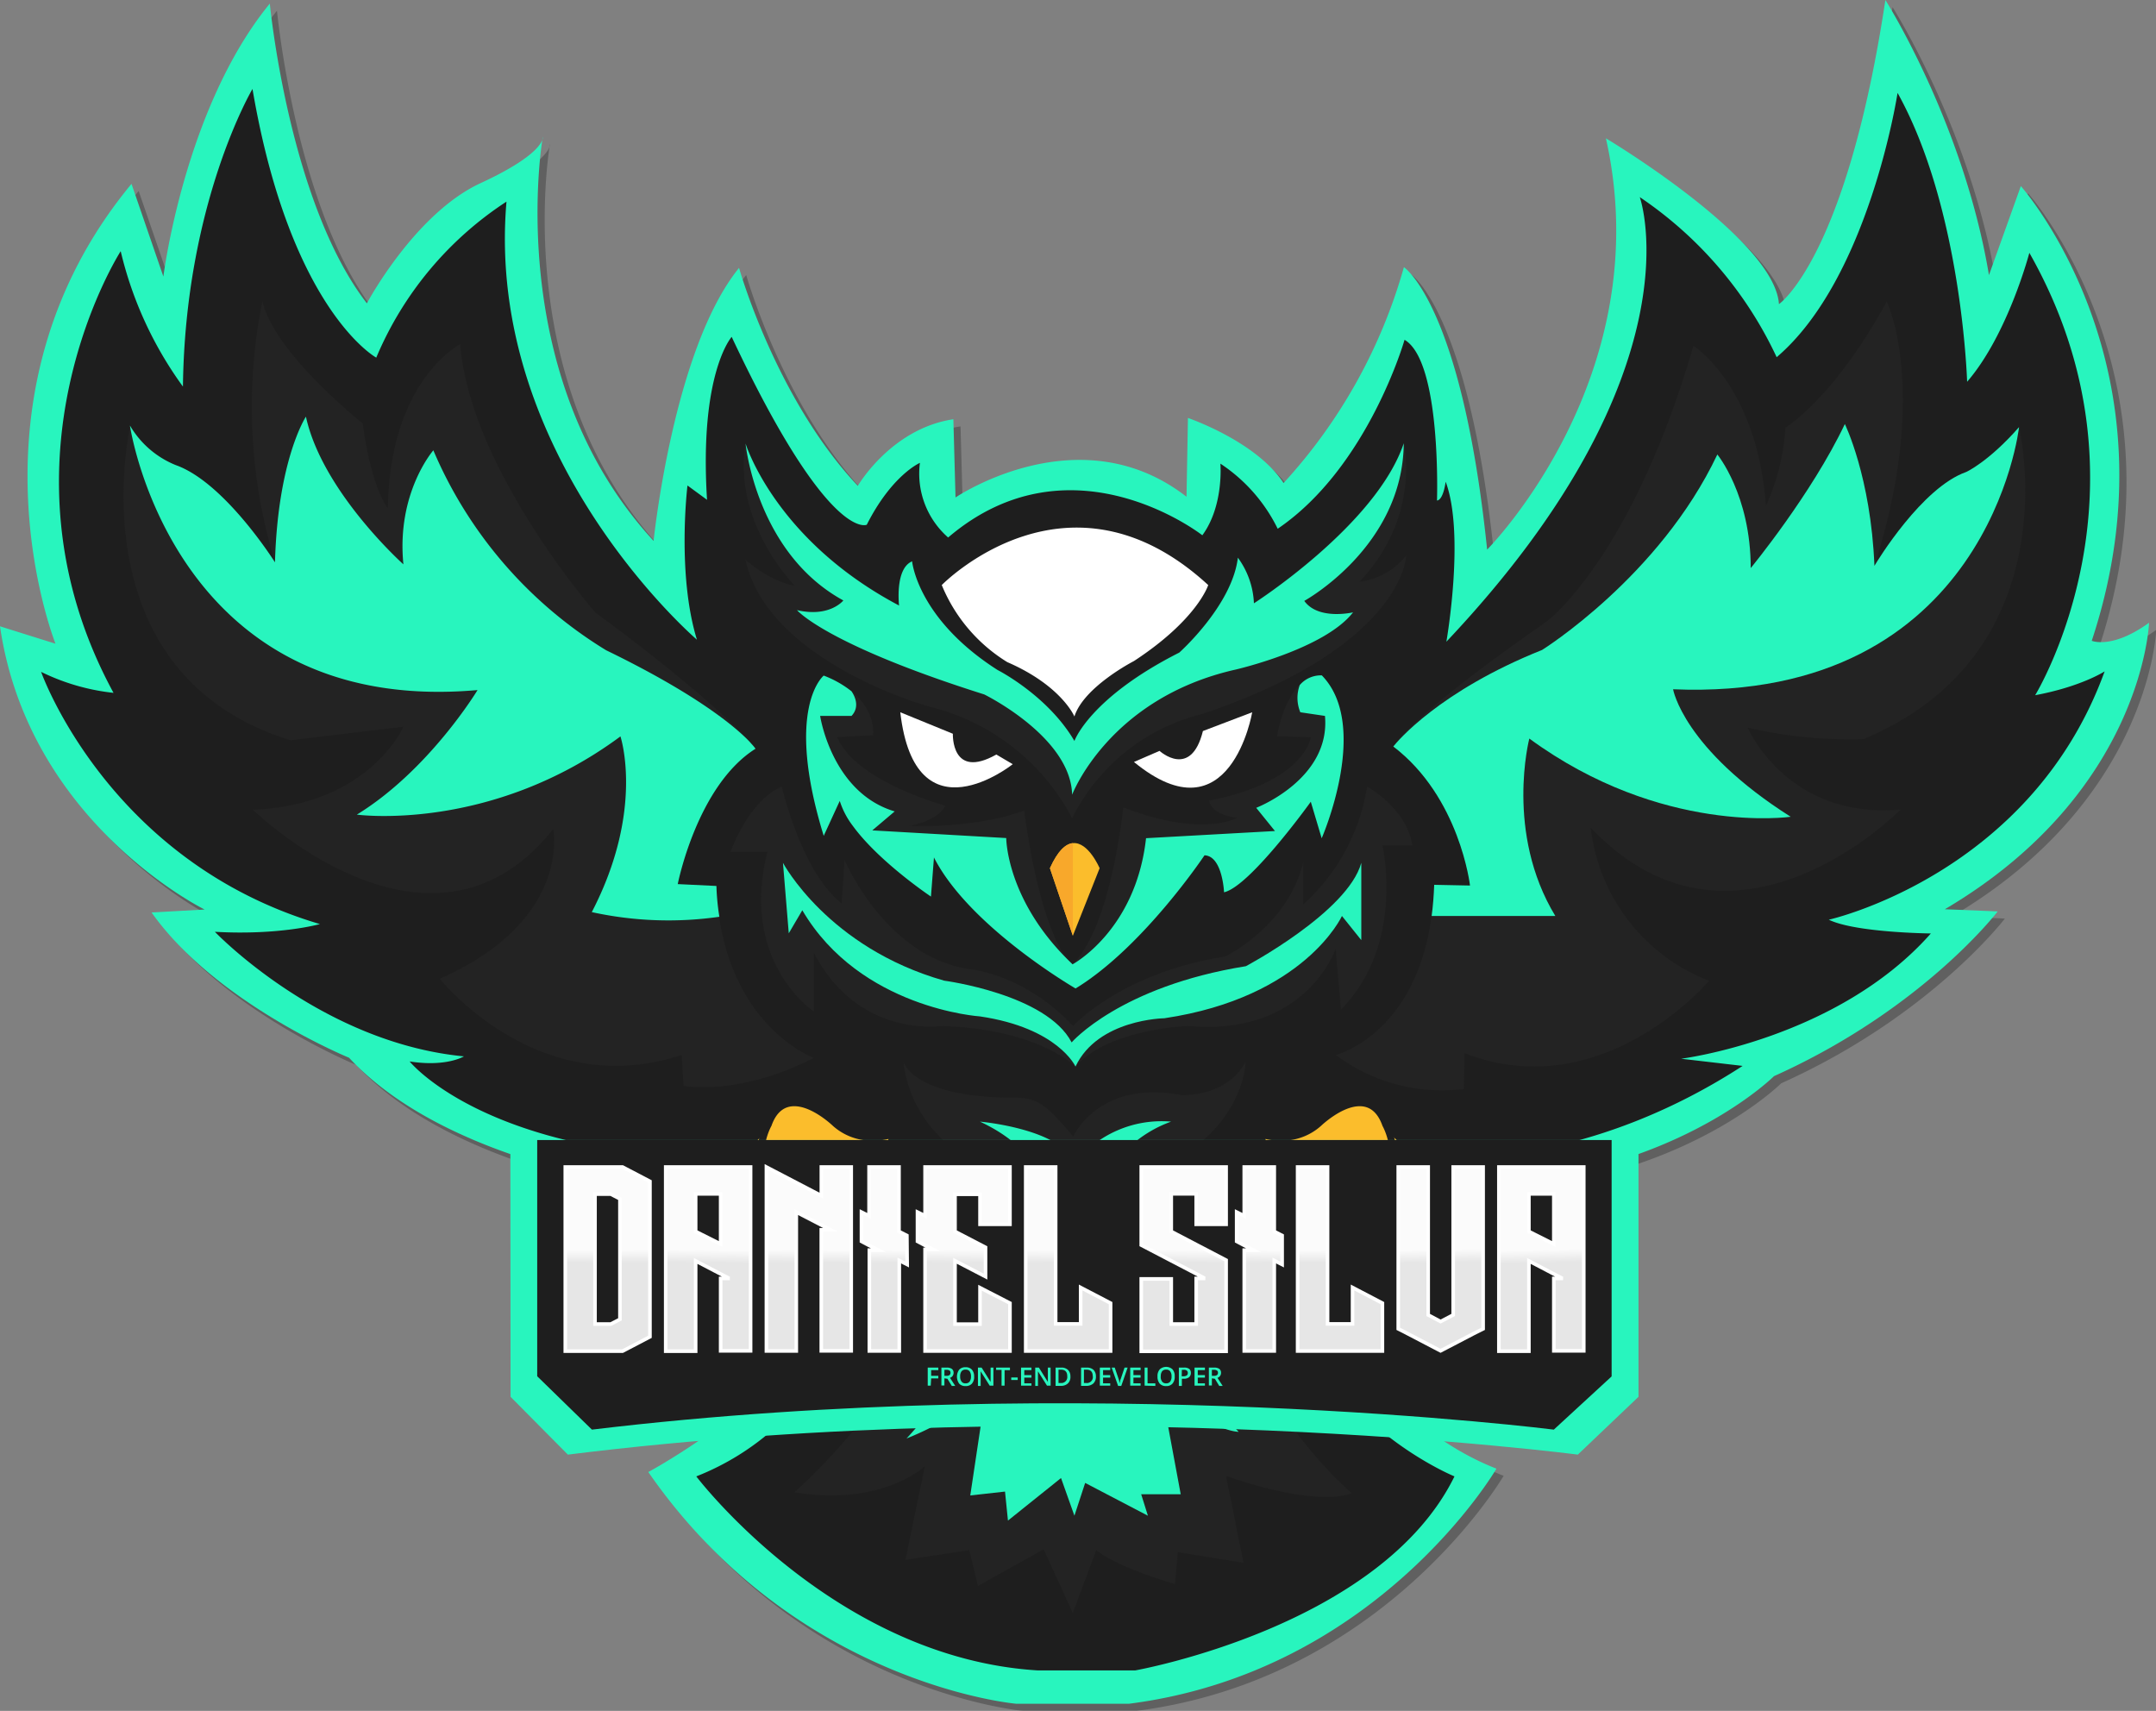 <svg xmlns="http://www.w3.org/2000/svg" xmlns:xlink="http://www.w3.org/1999/xlink" viewBox="0 0 301 238.86"><rect x="0" y="0" width="301" height="238.86" fill="#808080" stroke="none"/><defs><style>.cls-1{isolation:isolate;}.cls-2{opacity:0.25;mix-blend-mode:multiply;}.cls-3{fill:#28f5be;}.cls-4{fill:#1e1e1e;}.cls-5{fill:#232323;}.cls-6{fill:#fff;}.cls-7,.cls-9{fill:#fbbd2c;}.cls-8{fill:#f8a82b;}.cls-9{stroke:#1e1e1e;}.cls-10,.cls-11,.cls-12,.cls-13,.cls-14,.cls-15,.cls-16,.cls-17,.cls-18,.cls-19,.cls-20,.cls-9{stroke-miterlimit:10;}.cls-10,.cls-11,.cls-12,.cls-13,.cls-14,.cls-15,.cls-16,.cls-17,.cls-18,.cls-19,.cls-20{stroke:#fff;stroke-width:0.5px;}.cls-10{fill:url(#Gradiente_sem_nome_42);}.cls-11{fill:url(#Gradiente_sem_nome_42-2);}.cls-12{fill:url(#Gradiente_sem_nome_42-3);}.cls-13{fill:url(#Gradiente_sem_nome_42-4);}.cls-14{fill:url(#Gradiente_sem_nome_42-5);}.cls-15{fill:url(#Gradiente_sem_nome_42-6);}.cls-16{fill:url(#Gradiente_sem_nome_42-7);}.cls-17{fill:url(#Gradiente_sem_nome_42-8);}.cls-18{fill:url(#Gradiente_sem_nome_42-9);}.cls-19{fill:url(#Gradiente_sem_nome_42-10);}.cls-20{fill:url(#Gradiente_sem_nome_42-11);}</style><linearGradient id="Gradiente_sem_nome_42" x1="84.85" y1="269.69" x2="84.76" y2="244" gradientUnits="userSpaceOnUse"><stop offset="0.01" stop-color="#e6e6e6"/><stop offset="0.48" stop-color="#e6e6e6"/><stop offset="0.55" stop-color="#fbfbfb"/><stop offset="1" stop-color="#fbfbfb"/></linearGradient><linearGradient id="Gradiente_sem_nome_42-2" x1="98.67" y1="269.77" x2="99.06" y2="243.93" xlink:href="#Gradiente_sem_nome_42"/><linearGradient id="Gradiente_sem_nome_42-3" x1="112.81" y1="269.73" x2="113.02" y2="243.97" xlink:href="#Gradiente_sem_nome_42"/><linearGradient id="Gradiente_sem_nome_42-4" x1="123.19" y1="269.71" x2="123.66" y2="243.99" xlink:href="#Gradiente_sem_nome_42"/><linearGradient id="Gradiente_sem_nome_42-5" x1="134.45" y1="269.73" x2="134.69" y2="243.96" xlink:href="#Gradiente_sem_nome_42"/><linearGradient id="Gradiente_sem_nome_42-6" x1="149.02" y1="269.73" x2="149.23" y2="244.04" xlink:href="#Gradiente_sem_nome_42"/><linearGradient id="Gradiente_sem_nome_42-7" x1="165.11" y1="269.75" x2="165.41" y2="243.95" xlink:href="#Gradiente_sem_nome_42"/><linearGradient id="Gradiente_sem_nome_42-8" x1="175.54" y1="269.71" x2="176" y2="243.99" xlink:href="#Gradiente_sem_nome_42"/><linearGradient id="Gradiente_sem_nome_42-9" x1="187.11" y1="269.72" x2="186.92" y2="243.98" xlink:href="#Gradiente_sem_nome_42"/><linearGradient id="Gradiente_sem_nome_42-10" x1="201.39" y1="269.68" x2="200.94" y2="243.92" xlink:href="#Gradiente_sem_nome_42"/><linearGradient id="Gradiente_sem_nome_42-11" x1="215.5" y1="269.81" x2="214.88" y2="243.89" xlink:href="#Gradiente_sem_nome_42"/></defs><title>logo</title><g class="cls-1"><g id="Camada_1" data-name="Camada 1"><g class="cls-2"><path d="M209.92,287.11s-16.51,28.37-51.29,32.82H142.86s-30.8-2.69-51.35-32.35c0,0,12.87-6.87,21.36-16.85,0,0-7.61-10.37-15.9-3.43L83.42,252.2,87.06,247s-24.66-3.58-37.33-17.26c0,0-18.61-7.61-27.57-20.28l7.41-.41S5,197,1,169.51l7.75,2.43s-13.85-34.68,10.61-64.2l4.45,12.94s2.93-23.55,14.86-38.11c0,0,2.63,27.7,13.55,41.85,0,0,6.67-12.53,15.87-16.78s8.69-6.47,8.69-6.47-5.86,33.26,15.47,56.41c0,0,2.73-26.79,11.93-38.11,0,0,5.15,18.3,16.58,30.43,0,0,4.65-8,13.34-9.3l.3,10.92s17.29-11.73,32.25-.1l.2-11s9.51,3.23,13.35,9.09A74.27,74.27,0,0,0,197,119.37s8.09,5.26,11.62,39.43c0,0,24.06-24.17,16.58-57.42,0,0,23.56,14.05,24.16,23.15,0,0,9.4-6.37,14.86-42.46,0,0,10.92,17.18,14.46,38.41l4.45-12.43s22.54,25.27,9.9,63.48c0,0,2.83,1.22,8-2.52,0,0-.81,23.65-28.51,40l7.38.3s-10.41,13.65-31.23,23c0,0-11.43,11.42-33.67,14.45l3.34,5.77L205.67,267s-7.88-6.17-16.27,3.54C189.4,270.5,197.28,282.19,209.92,287.11Z" transform="translate(0 -81.07)"/></g><path class="cls-3" d="M208.92,286.11s-16.51,28.37-51.29,32.82H141.86s-30.8-2.69-51.35-32.35c0,0,12.87-6.87,21.36-16.85,0,0-7.61-10.37-15.9-3.43L82.42,251.2,86.06,246s-24.66-3.58-37.33-17.26c0,0-18.61-7.61-27.57-20.28l7.41-.41S4,196,0,168.51l7.75,2.43s-13.85-34.68,10.61-64.2l4.45,12.94s2.93-23.55,14.86-38.11c0,0,2.63,27.7,13.55,41.85,0,0,6.67-12.53,15.87-16.78s8.69-6.47,8.69-6.47-5.86,33.26,15.47,56.41c0,0,2.73-26.79,11.93-38.11,0,0,5.15,18.3,16.58,30.43,0,0,4.65-8,13.34-9.3l.3,10.92s17.29-11.73,32.25-.1l.2-11s9.51,3.23,13.35,9.09A74.27,74.27,0,0,0,196,118.37s8.09,5.26,11.62,39.43c0,0,24.06-24.17,16.58-57.42,0,0,23.56,14.05,24.16,23.15,0,0,9.4-6.37,14.86-42.46,0,0,10.92,17.18,14.46,38.41l4.45-12.43s22.54,25.27,9.9,63.48c0,0,2.83,1.22,8-2.52,0,0-.81,23.65-28.51,40l7.38.3s-10.41,13.65-31.23,23c0,0-11.43,11.42-33.67,14.45l3.34,5.77L204.67,266s-7.88-6.17-16.27,3.54C188.4,269.5,196.28,281.19,208.92,286.11Z" transform="translate(0 -81.07)"/><path class="cls-4" d="M97.21,287.19s19.21,25.37,47.72,27.09h13.54s34.27-6.06,44.59-27.09c0,0-13.15-5.36-19.82-17.79,0,0,8.39-13.85,19.82-8.59l9.3-10-6.17-8.29s17.18.3,37.1-12.64l-8.59-1s21.83-2.73,34.87-17.49c0,0-10.51-.1-14.25-1.92,0,0,28.2-6.27,38.51-34.67,0,0-3.23,2.12-9.7,3.33,0,0,17.79-29-.81-61.76,0,0-3,11.42-8.69,18,0,0-.71-24.16-9.71-40.33,0,0-3.94,25.88-16.88,36.9a55,55,0,0,0-19.11-22.35s8.7,24.27-27,62.07c0,0,2.63-15-.1-22.34,0,0-.3,2.53-1.21,2.63,0,0,.65-19.41-4.53-22.44,0,0-5.07,17.79-17.71,26.38a23,23,0,0,0-8-9.09s.51,5.86-2.52,10c0,0-18.3-14.35-35.49.31a11.85,11.85,0,0,1-3.94-10.42s-3.91,1.69-7.42,8.64c0,0-5.32,2.59-18.86-26.23,0,0-4.55,5.06-3.44,22.75l-2.73-2s-1.51,12.33,1.32,21.53c0,0-29.66-25.41-26.59-61.16A48.37,48.37,0,0,0,52.53,131s-12-6.57-17.28-37.51c0,0-9.4,15.87-9.71,41.55a52.73,52.73,0,0,1-8.69-18.9s-18.7,29.11-1,61.66a30.2,30.2,0,0,1-10.11-2.93s9.3,26.45,38.92,35.21c0,0-5.56,1.59-14.66,1.08,0,0,14.76,15.47,34.77,17.39,0,0-2.42,1.51-7.58.71,0,0,8.9,11.12,36.5,13.24l-5.56,8.29,8.49,9.7s12.13-5.25,19.81,9.1A36.3,36.3,0,0,1,97.21,287.19Z" transform="translate(0 -81.07)"/><path class="cls-5" d="M244,182.66s5.47,12.84,21.34,11.43c0,0-23.16,23.75-43.26,2.53A26.11,26.11,0,0,0,238.61,218s-14.83,17.59-34.14,10.11l-.11,5a24.73,24.73,0,0,1-17.88-4.76s11.15-2.76,13.39-19.4c.19-1.36.3-2.8.36-4.35l5,.1s-1.42-12.33-10.71-19.41l0,0,0,0c.31-.54,3.18-4.77,21.38-17.43,0,0,11.84-8.69,20.52-38.51,0,0,8.9,5.55,10.12,22.34a30.4,30.4,0,0,0,2.72-10.92s6.67-3.94,14.15-17.59c0,0,6.07,12.43-1.72,36.89l0,0c.37-.64,6.64-10.95,12.82-13.11,0,0,3.12-1.41,7.37-6.26,0,0,7.49,31.34-21.73,43.57A63.39,63.39,0,0,1,244,182.66Z" transform="translate(0 -81.07)"/><path class="cls-3" d="M233.58,177.3S235,185.6,250,195.1c0,0-18,2.63-36.49-10.92,0,0-3.43,13.14,3.63,24.77H199.87c.19-1.36.3-2.8.36-4.35l5,.1s-1.42-12.33-10.71-19.41l0,0,0,0c.57-.72,6.42-7.74,20.77-13.48,0,0,16.39-10.21,24.47-27.29,0,0,4.66,5.66,4.66,15.86,0,0,8.49-10.31,13.14-20.11,0,0,3.63,7.37,4.13,19.8l0,0c.37-.64,6.64-10.95,12.82-13.11,0,0,3.12-1.41,7.37-6.26C281.9,140.61,277.65,179.12,233.58,177.3Z" transform="translate(0 -81.07)"/><path class="cls-5" d="M113.63,228.76c-10.52,5.39-18.2,3.91-18.2,3.91l-.27-4.32C75.07,235,61.4,217.71,61.4,217.71c18.51-8.18,15.83-20.9,15.83-20.9-17.08,21.6-41.91-2.69-41.91-2.69,16.3-.67,21-11.59,21-11.59l-15.77,1.89C10.24,175,18.19,140.48,18.19,140.48A13.08,13.08,0,0,0,24.53,146c6.65,2.35,13.45,12.93,13.86,13.58l0,0a74.37,74.37,0,0,1-1.75-36.49c1.62,7.31,14,17.09,14,17.09,1.22,9.16,3.51,11.85,3.51,11.85.26-17.92,10.1-22.91,10.1-22.91,1.36,17.39,18.87,37.47,18.87,37.47,13.88,10.21,19.57,15.86,21.52,18l.34.38a6.8,6.8,0,0,1,.52.63c-8.23,5.12-10.92,18.87-10.92,18.87l5.4.26a33.22,33.22,0,0,0,.41,4.3C102.74,224.86,113.63,228.76,113.63,228.76Z" transform="translate(0 -81.07)"/><path class="cls-3" d="M94.62,204.5l5.4.26a33.22,33.22,0,0,0,.41,4.3,50,50,0,0,1-17.81-.65c7.42-14.29,4-24.53,4-24.53-18.19,13.47-36.8,10.92-36.8,10.92,10.1-6.2,16.85-17.39,16.85-17.39-42.59,3.77-48.53-36.93-48.53-36.93A13.08,13.08,0,0,0,24.53,146c6.65,2.35,13.45,12.93,13.86,13.58l0,0c.4-14.42,4.32-20.34,4.32-20.34,2.29,10.5,13.61,20.62,13.61,20.62-1-10,4.18-15.92,4.18-15.92a60.36,60.36,0,0,0,24.12,27.91c12.86,6.24,18.16,10.82,20,12.74l.34.38a6.8,6.8,0,0,1,.52.63C97.31,190.75,94.62,204.5,94.62,204.5Z" transform="translate(0 -81.07)"/><path class="cls-5" d="M171.17,287.13l2.43,12.12-9.16-1.48-.4,4.45s-7.69-2.16-11-4.72l-3.27,8.76-4.07-8.89-9.17,5.12-1.21-5-8.91,1.35,2.71-13.07s-5.94,5.66-18.2,3.64c0,0,11.32-10,15.23-19.68,0,0,6.68-15.71,21.14-1.89.87.82,1.77,1.77,2.7,2.83a28.81,28.81,0,0,1,2.72-2.83c4.79-4.48,14.82-11.36,21,2,0,0,6.47,12.26,15,19.68C188.7,289.55,184.52,291.71,171.17,287.13Z" transform="translate(0 -81.07)"/><path class="cls-3" d="M164.84,289.68h-5.52l.94,3-8.76-4.58-1.5,4.58-1.87-5.26-7.41,5.94-.41-4.05-4.85.54,2.16-14.42a43.51,43.51,0,0,1-11.06,6.47,45.29,45.29,0,0,0,8.9-14H147.3c.87.82,1.77,1.77,2.7,2.83a28.81,28.81,0,0,1,2.72-2.83h12.12s-.33,4.25,8.09,13.07c0,0-4.17,0-10.92-6.53Z" transform="translate(0 -81.07)"/><path class="cls-5" d="M149.82,239.75s3.57-8,15.09-5.8c0,0,6.27.4,9-4.65,0,0-.2,8.89-10.78,14.15h5.66a59.88,59.88,0,0,1-11.93,7.75,19.48,19.48,0,0,0-6.89,9.23s-3.22-7.88-6.59-9.09-9.1-4.45-11.66-7.75l4.79.06s-9.23-4.11-10.38-14.35c0,0,.88,3.5,9.43,4.65S143.69,232.33,149.82,239.75Z" transform="translate(0 -81.07)"/><path class="cls-3" d="M136.81,237.66s11.49,1,13.19,5.86a15.46,15.46,0,0,1,13.5-5.86,17.06,17.06,0,0,0-8.83,7.21l4.92,1.34s-8.16,3.17-9.44,8.77c0,0-2.74-7.55-9.84-8.68l4.58-1.43S143.61,240.82,136.81,237.66Z" transform="translate(0 -81.07)"/><path class="cls-5" d="M149.82,224.31s6.67-7.41,21.22-9.7c0,0,8.76-4.18,10.92-13.21v5.93a28.08,28.08,0,0,0,8.9-16.44s5.52,3,6.33,8.22H193s3.24,13.75-5.79,22.91l-.74-8.49s-4.11,12.26-20.56,10.78c0,0-11.06.34-15.77,5.66,0,0-5.12-5.25-18.73-5.66,0,0-11.59,1.75-17.79-10.24v8.22s-10.38-6.84-6.48-22.29H102s2.43-7.09,7.15-9.11c0,0,2.69,11.86,8.35,16.3l.41-6.06s5.66,13.48,17.39,15.23C135.33,216.36,143,217,149.82,224.31Z" transform="translate(0 -81.07)"/><path class="cls-3" d="M110.12,211.37l-.81-9.84s6.27,11.83,22.51,16.45c0,0,14.29,1.88,17.79,8.62,0,0,6.74-7.81,24.33-10.64,0,0,14.22-7.55,16.11-14.43v10.79l-2.7-3.37s-5.18,11.36-24.8,14.28c0,0-9.27.11-12.4,6.74,0,0-2.42-5.39-13.34-7,0,0-16.72-1.07-24.8-14.82Z" transform="translate(0 -81.07)"/><path class="cls-5" d="M196.32,158.61s-.24,12.63-28.45,22.13a27.69,27.69,0,0,0-18.19,14.56,30.73,30.73,0,0,0-19.91-15.57s-22.55-6.16-25.69-20.52c0,0,3.25,3,6.88,3.63,0,0-8.69-8.68-6.88-19.91v0c.29.87,4.63,13.72,21.43,22.6,0,0-.61-5.15,1.82-6.17,0,0,.71,8,11.93,15.17,0,0,7,3.54,10.73,9.91,0,0,2.11-6,14.64-12.34,0,0,7.38-6.57,8.18-13.25a11.57,11.57,0,0,1,2.24,6.37s17.08-10.92,20.92-22.34c0,0,2.53,10.21-6.17,19.41A9.81,9.81,0,0,0,196.32,158.61Z" transform="translate(0 -81.07)"/><path class="cls-3" d="M188.9,166.56c-4,5.16-16.44,8-16.44,8-17.66,4-22.78,17.46-22.78,17.46-.2-8.09-12.27-14-12.27-14-22.17-7-26.14-11.77-26.14-11.77,4.57,1.06,6.47-1.35,6.47-1.35-11.82-6.46-13.55-21-13.65-21.89.29.87,4.63,13.72,21.43,22.6,0,0-.61-5.15,1.82-6.17,0,0,.71,8,11.93,15.17,0,0,7,3.54,10.73,9.91,0,0,2.11-6,14.64-12.34,0,0,7.38-6.57,8.18-13.25a11.57,11.57,0,0,1,2.24,6.37s17.08-10.92,20.92-22.34c-.13,14.46-13.89,22-13.89,22C184.05,167.7,188.9,166.56,188.9,166.56Z" transform="translate(0 -81.07)"/><path class="cls-5" d="M184.52,198.1,183,193l0,0c-.5.7-8.59,11.85-12.11,12.64,0,0-.21-5.07-2.73-5.16,0,0-8.55,12.83-18,18.59,0,0-14.82-8.58-19.77-18.29l-.42,5.46s-7.24-4.84-10.9-9.86c-1.06-1.81-1.66-3.12-1.82-3.46a.09.09,0,0,1,0-.06v0L115,197.76c-5.53-17.93,0-22.37,0-22.37a14.43,14.43,0,0,1,3.88,2.19l0,0c3.54,2.89,3,6.13,3,6.13l-5,.28c2.56,6.19,15.1,9.56,15.1,9.56-1.08,2.16-5,2.83-5,2.83,10.25.27,16-2.15,16-2.15,2,14.55,4.9,19.42,6.16,20.9a3.26,3.26,0,0,0,.57.56l0,0c5.42-5.05,7.11-21.9,7.11-21.9,11.12,4.3,15.91,1.45,15.91,1.45-3.78-.43-3.92-2.39-3.92-2.39C182.23,190.21,183,184,183,184l-4.72-.14c.74-3.87,2-6,3.12-7.14a3.88,3.88,0,0,1,3.08-1.35C191.4,182.39,184.52,198.1,184.52,198.1Z" transform="translate(0 -81.07)"/><path class="cls-3" d="M184.52,198.1,183,193l0,0c-.5.7-8.59,11.85-12.11,12.64,0,0-.21-5.07-2.73-5.16,0,0-8.55,12.83-18,18.59,0,0-14.82-8.58-19.77-18.29l-.42,5.46s-7.24-4.84-10.9-9.86a11.36,11.36,0,0,1-1.82-3.46.09.09,0,0,1,0-.06v0L115,197.76c-5.53-17.93,0-22.37,0-22.37a14.43,14.43,0,0,1,3.88,2.19l0,0c.19.29,1.36,2,0,3.44H114.5s1.61,10.71,10.41,13.33L121.78,197l18.7,1.07s0,8.5,8.69,17.07l.57.56,0,0S158.57,211,160,198.09l18-1-2.62-3.24s10.41-4,9.6-12.83l-3.44-.51a5.2,5.2,0,0,1-.08-3.8,3.88,3.88,0,0,1,3.08-1.35C191.4,182.39,184.52,198.1,184.52,198.1Z" transform="translate(0 -81.07)"/><g id="olhos"><path class="cls-6" d="M158.31,187.45l3.57-1.55s4.38,4,6.06-2.77l6.88-2.62S171.78,198.5,158.31,187.45Z" transform="translate(0 -81.07)"/><path class="cls-6" d="M125.69,180.51l7.34,3s-.27,6.47,6.07,2.9l2.29,1.35S127.78,198.64,125.69,180.51Z" transform="translate(0 -81.07)"/></g><path class="cls-6" d="M131.48,162.75s17.59-18.05,37.2,0c0,0-1.49,4.8-10.37,10.61,0,0-7,3.59-8.31,7.74,0,0-1.79-4.3-9.37-7.59A22.79,22.79,0,0,1,131.48,162.75Z" transform="translate(0 -81.07)"/><path class="cls-7" d="M153.52,202.28l-3.74,9.43-3.2-9.43c1.12-2.48,2.22-3.4,3.2-3.5C151.94,198.56,153.52,202.28,153.52,202.28Z" transform="translate(0 -81.07)"/><path class="cls-8" d="M149.78,198.78v12.93l-3.2-9.43C147.7,199.8,148.8,198.88,149.78,198.78Z" transform="translate(0 -81.07)"/><ellipse class="cls-9" cx="200.21" cy="168.36" rx="4.97" ry="4.67"/><path class="cls-9" d="M192.41,237l8,7.87s3.23,6.74-5.26,9.16c0,0-5.95.81-7-3.43l2.33-7.79Z" transform="translate(0 -81.07)"/><path class="cls-7" d="M178.61,260.17a9,9,0,0,1-3.8-1,8.09,8.09,0,0,1-3.9-5.14c-.46-2.37.43-4.91,2.65-7.56.1-.09,3.45-2.95,2.66-6.3l-.2-.82.81.22a8.9,8.9,0,0,0,2,.22,7.68,7.68,0,0,0,5.27-1.93c.11-.1,3-2.88,5.72-2.88,1.17,0,2.76.53,3.65,3.09a9.06,9.06,0,0,1,.73,6.47c-.72,2.58-2.66,4.75-5.78,6.46l-.79.43,0-.89s.2-4.37-1.46-6.12a2.08,2.08,0,0,0-1.59-.68,4.35,4.35,0,0,0-1.79.46c-1.17.69-4.31,3-4.23,5,0,.91.76,1.73,2.17,2.44h5l-.09.57C185.75,252.3,184.43,260.17,178.61,260.17Z" transform="translate(0 -81.07)"/><path class="cls-4" d="M189.84,235.51c1.26,0,2.45.69,3.17,2.75,0,0,4.29,7.35-4.82,12.34,0,0,.39-7.33-3.54-7.33a4.8,4.8,0,0,0-2,.5s-8.72,5.11-2,8.38h4.58s-1.19,7.52-6.65,7.52a8.42,8.42,0,0,1-3.59-.92s-7.62-4.11-1.08-11.93c0,0,3.64-3,2.76-6.74a9,9,0,0,0,2.15.24,8.12,8.12,0,0,0,5.6-2.06s2.85-2.75,5.39-2.75m0-1c-2.86,0-5.76,2.72-6.08,3a7.17,7.17,0,0,1-4.91,1.78,8.61,8.61,0,0,1-1.89-.2l-1.61-.43.38,1.62c.72,3.05-2.4,5.72-2.43,5.74l-.07.06-.06.07c-2.31,2.77-3.24,5.45-2.76,8a8.71,8.71,0,0,0,4.13,5.48h.05a9.41,9.41,0,0,0,4,1c6.25,0,7.59-8,7.64-8.37l.18-1.15h-5.51c-1.16-.6-1.77-1.26-1.8-2-.06-1.54,2.4-3.58,4-4.53a3.83,3.83,0,0,1,1.53-.39,1.59,1.59,0,0,1,1.23.53c1.25,1.32,1.38,4.59,1.32,5.74l-.1,1.79,1.58-.86c3.24-1.78,5.27-4.05,6-6.77a9.71,9.71,0,0,0-.77-6.85c-1-2.76-2.77-3.34-4.09-3.34Z" transform="translate(0 -81.07)"/><ellipse class="cls-9" cx="100.54" cy="168.36" rx="4.97" ry="4.67"/><path class="cls-9" d="M108.34,237l-8,7.87s-3.23,6.74,5.26,9.16c0,0,6,.81,7-3.43l-2.32-7.79Z" transform="translate(0 -81.07)"/><path class="cls-7" d="M122.13,260.17c-5.82,0-7.13-7.87-7.14-8l-.09-.57h5c1.41-.71,2.14-1.53,2.17-2.44.08-2-3.06-4.29-4.28-5a4.35,4.35,0,0,0-1.74-.43,2.1,2.1,0,0,0-1.6.68c-1.65,1.75-1.45,6.08-1.45,6.12l0,.89-.79-.43c-3.12-1.71-5.07-3.88-5.78-6.46a9.16,9.16,0,0,1,.77-6.56c.85-2.47,2.44-3,3.61-3,2.71,0,5.61,2.78,5.73,2.89a7.66,7.66,0,0,0,5.26,1.92,8.86,8.86,0,0,0,2-.22l.81-.22-.19.82c-.79,3.35,2.56,6.21,2.6,6.24q3.41,4.06,2.71,7.62a8.12,8.12,0,0,1-3.87,5.13,9.09,9.09,0,0,1-3.83,1Z" transform="translate(0 -81.07)"/><path class="cls-4" d="M110.91,235.51c2.54,0,5.38,2.75,5.38,2.75a8.15,8.15,0,0,0,5.61,2.06,9,9,0,0,0,2.14-.24c-.87,3.71,2.77,6.74,2.77,6.74,6.53,7.82-1.08,11.93-1.08,11.93a8.42,8.42,0,0,1-3.6.92c-5.46,0-6.65-7.52-6.65-7.52h4.59c6.74-3.27-2-8.38-2-8.38a4.8,4.8,0,0,0-2-.5c-3.93,0-3.55,7.33-3.55,7.33-9.1-5-4.82-12.34-4.82-12.34.72-2.06,1.91-2.75,3.18-2.75m0-1c-1.32,0-3.1.58-4.09,3.34a9.65,9.65,0,0,0-.77,6.85c.75,2.72,2.78,5,6,6.77l1.57.86-.09-1.79c-.06-1.15.06-4.42,1.32-5.74a1.59,1.59,0,0,1,1.23-.53,3.83,3.83,0,0,1,1.53.39c1.59,1,4.05,3,4,4.53,0,.7-.63,1.36-1.79,2h-5.52l.19,1.15c0,.34,1.39,8.37,7.63,8.37a9.45,9.45,0,0,0,4-1h0a8.67,8.67,0,0,0,4.13-5.48c.49-2.52-.44-5.2-2.76-8l0-.07-.07-.06s-3.15-2.69-2.43-5.74l.38-1.64-1.62.45a8.34,8.34,0,0,1-1.88.2,7.21,7.21,0,0,1-4.93-1.79c-.3-.3-3.2-3-6.06-3Z" transform="translate(0 -81.07)"/><path class="cls-3" d="M71.25,240.23h157.5v35.85l-8.47,8.07s-68.72-9-141,0l-8-8.07Z" transform="translate(0 -81.07)"/><path class="cls-4" d="M75,240.23H225v33l-8.07,7.43s-65.45-8.28-134.29,0L75,273.21Z" transform="translate(0 -81.07)"/><path class="cls-10" d="M86.92,244l3.82,2v21.7l-3.82,2h-8V244h8Zm-.37,16.49V248.44l-1.28-.66h-2.2v18.14h2.2l1.28-.66Z" transform="translate(0 -81.07)"/><path class="cls-11" d="M100.61,244h4.18v25.66h-4.18V259.55h1.28l-.07,0-1.21-.62-3.49-1.82v12.6H92.94V244h7.67Zm0,10.75v-7H97.12V253Z" transform="translate(0 -81.07)"/><path class="cls-12" d="M118.84,244v25.66h-4.18V252.76h1.28l-4.77-2.47v19.39H107V244l7.67,4v-4Z" transform="translate(0 -81.07)"/><path class="cls-13" d="M126.65,257.61l-1.1-.56v12.63h-4.18l0-3.92V255.6h1.25l-1.29-.66v0l-1.06-.56v-4.09l1.06.53V244h4.18V253l1.1.56Z" transform="translate(0 -81.07)"/><path class="cls-14" d="M141,244V252h-4.18v-4.19h-3.49V253l4.26,2.21v4.09l-4.26-2.21v8.84h3.49v-5.08L141,263v6.69H129.15V255.5h1.1l-1.1-.56-1.06-.56v-4.09l1.06.52V244H141Z" transform="translate(0 -81.07)"/><path class="cls-15" d="M155.05,263v6.69H143.2V244h4.18v21.9h3.49v-5.08Z" transform="translate(0 -81.07)"/><path class="cls-16" d="M171.18,244v8H167v-4.26h-3.48V253l7.66,4v12.73H159.33V259.62h4.19v6.3H167v-6.37h1.28l-.07,0L167,258.9l-7.67-4V244h11.85Z" transform="translate(0 -81.07)"/><path class="cls-17" d="M179,257.61l-1.1-.56v12.63h-4.19l0-3.92V255.6H175l-1.29-.66v0l-1.06-.56v-4.09l1.06.53V244h4.19V253l1.1.56Z" transform="translate(0 -81.07)"/><path class="cls-18" d="M193,263v6.69H181.16V244h4.18v21.9h3.49v-5.08Z" transform="translate(0 -81.07)"/><path class="cls-19" d="M207.06,244v22.59l-1.32.66-4.62,2.41-5.25-2.74-.66-.33V244h4.18v20.65l1.73.92,1.76-.92V244Z" transform="translate(0 -81.07)"/><path class="cls-20" d="M216.93,244h4.18v25.66h-4.18V259.55h1.29l-.08,0-1.21-.62-3.48-1.82v12.6h-4.19V244h7.67Zm0,10.75v-7h-3.48V253Z" transform="translate(0 -81.07)"/><path class="cls-3" d="M129.94,274.52h-.42V272H131v.35h-1v.8h1v.36h-1Z" transform="translate(0 -81.07)"/><path class="cls-3" d="M131.85,273.5v1h-.42V272h.73a1.21,1.21,0,0,1,.73.18.67.67,0,0,1,.24.56.72.72,0,0,1-.5.69l.73,1.13h-.48l-.61-1Zm0-.35h.29a.69.69,0,0,0,.43-.11.38.38,0,0,0,.13-.32.34.34,0,0,0-.14-.31.74.74,0,0,0-.43-.1h-.28Z" transform="translate(0 -81.07)"/><path class="cls-3" d="M136,273.24a1.4,1.4,0,0,1-.31,1,1.13,1.13,0,0,1-.89.34,1.15,1.15,0,0,1-.89-.34,1.69,1.69,0,0,1,0-1.95,1.15,1.15,0,0,1,.9-.34,1.12,1.12,0,0,1,.88.34A1.41,1.41,0,0,1,136,273.24Zm-1.95,0a1.11,1.11,0,0,0,.19.71.64.64,0,0,0,.56.25.69.69,0,0,0,.57-.24,1.23,1.23,0,0,0,.19-.72,1.19,1.19,0,0,0-.19-.72.67.67,0,0,0-.56-.24.69.69,0,0,0-.57.24A1.13,1.13,0,0,0,134.05,273.24Z" transform="translate(0 -81.07)"/><path class="cls-3" d="M138.69,274.52h-.52l-1.26-2h0v.11c0,.22,0,.42,0,.6v1.33h-.38V272h.51l1.26,2h0a2.85,2.85,0,0,1,0-.3c0-.16,0-.3,0-.39V272h.39Z" transform="translate(0 -81.07)"/><path class="cls-3" d="M140.25,274.52h-.42v-2.2h-.76V272H141v.36h-.75Z" transform="translate(0 -81.07)"/><path class="cls-3" d="M141.18,273.73v-.35h.9v.35Z" transform="translate(0 -81.07)"/><path class="cls-3" d="M144,274.52h-1.45V272H144v.35h-1v.7h1v.35h-1v.8h1Z" transform="translate(0 -81.07)"/><path class="cls-3" d="M146.68,274.52h-.51l-1.26-2h0v.11c0,.22,0,.42,0,.6v1.33h-.38V272h.51l1.25,2h0s0-.13,0-.3,0-.3,0-.39V272h.38Z" transform="translate(0 -81.07)"/><path class="cls-3" d="M149.44,273.21a1.24,1.24,0,0,1-.35,1,1.37,1.37,0,0,1-1,.34h-.72V272h.79a1.29,1.29,0,0,1,.95.33A1.21,1.21,0,0,1,149.44,273.21Zm-.44,0c0-.61-.29-.92-.86-.92h-.36v1.86h.3A.83.83,0,0,0,149,273.23Z" transform="translate(0 -81.07)"/><path class="cls-3" d="M153,273.21a1.28,1.28,0,0,1-.35,1,1.41,1.41,0,0,1-1,.34h-.72V272h.8a1.32,1.32,0,0,1,.95.33A1.25,1.25,0,0,1,153,273.21Zm-.44,0c0-.61-.29-.92-.86-.92h-.37v1.86h.3A.83.83,0,0,0,152.57,273.23Z" transform="translate(0 -81.07)"/><path class="cls-3" d="M155,274.52h-1.45V272H155v.35h-1v.7h1v.35h-1v.8h1Z" transform="translate(0 -81.07)"/><path class="cls-3" d="M157,272h.43l-.89,2.56h-.44l-.9-2.56h.43l.54,1.59a2.57,2.57,0,0,1,.09.29q0,.18.06.27a2.6,2.6,0,0,1,.07-.31c0-.11.06-.2.08-.26Z" transform="translate(0 -81.07)"/><path class="cls-3" d="M159.24,274.52h-1.45V272h1.45v.35h-1v.7h1v.35h-1v.8h1Z" transform="translate(0 -81.07)"/><path class="cls-3" d="M159.8,274.52V272h.41v2.2h1.09v.36Z" transform="translate(0 -81.07)"/><path class="cls-3" d="M164,273.24a1.4,1.4,0,0,1-.31,1,1.12,1.12,0,0,1-.88.34,1.15,1.15,0,0,1-.9-.34,1.46,1.46,0,0,1-.31-1,1.37,1.37,0,0,1,.32-1,1.32,1.32,0,0,1,1.77,0A1.41,1.41,0,0,1,164,273.24Zm-1.95,0a1.11,1.11,0,0,0,.19.71.67.67,0,0,0,.57.25.68.68,0,0,0,.56-.24,1.16,1.16,0,0,0,.19-.72,1.13,1.13,0,0,0-.19-.72.67.67,0,0,0-.56-.24.69.69,0,0,0-.57.24A1.13,1.13,0,0,0,162.06,273.24Z" transform="translate(0 -81.07)"/><path class="cls-3" d="M166.26,272.73a.78.78,0,0,1-.26.62,1.19,1.19,0,0,1-.75.21H165v1h-.42V272h.74a1.13,1.13,0,0,1,.72.19A.73.73,0,0,1,166.26,272.73Zm-1.28.48h.23a.83.83,0,0,0,.47-.11.41.41,0,0,0,.15-.35.39.39,0,0,0-.14-.33.62.62,0,0,0-.42-.11H165Z" transform="translate(0 -81.07)"/><path class="cls-3" d="M168.22,274.52h-1.45V272h1.45v.35h-1v.7h1v.35h-1v.8h1Z" transform="translate(0 -81.07)"/><path class="cls-3" d="M169.19,273.5v1h-.42V272h.73a1.21,1.21,0,0,1,.73.18.67.67,0,0,1,.24.56.72.72,0,0,1-.5.69l.73,1.13h-.48l-.61-1Zm0-.35h.29a.69.69,0,0,0,.43-.11.38.38,0,0,0,.13-.32.34.34,0,0,0-.14-.31.74.74,0,0,0-.43-.1h-.28Z" transform="translate(0 -81.07)"/></g></g></svg>